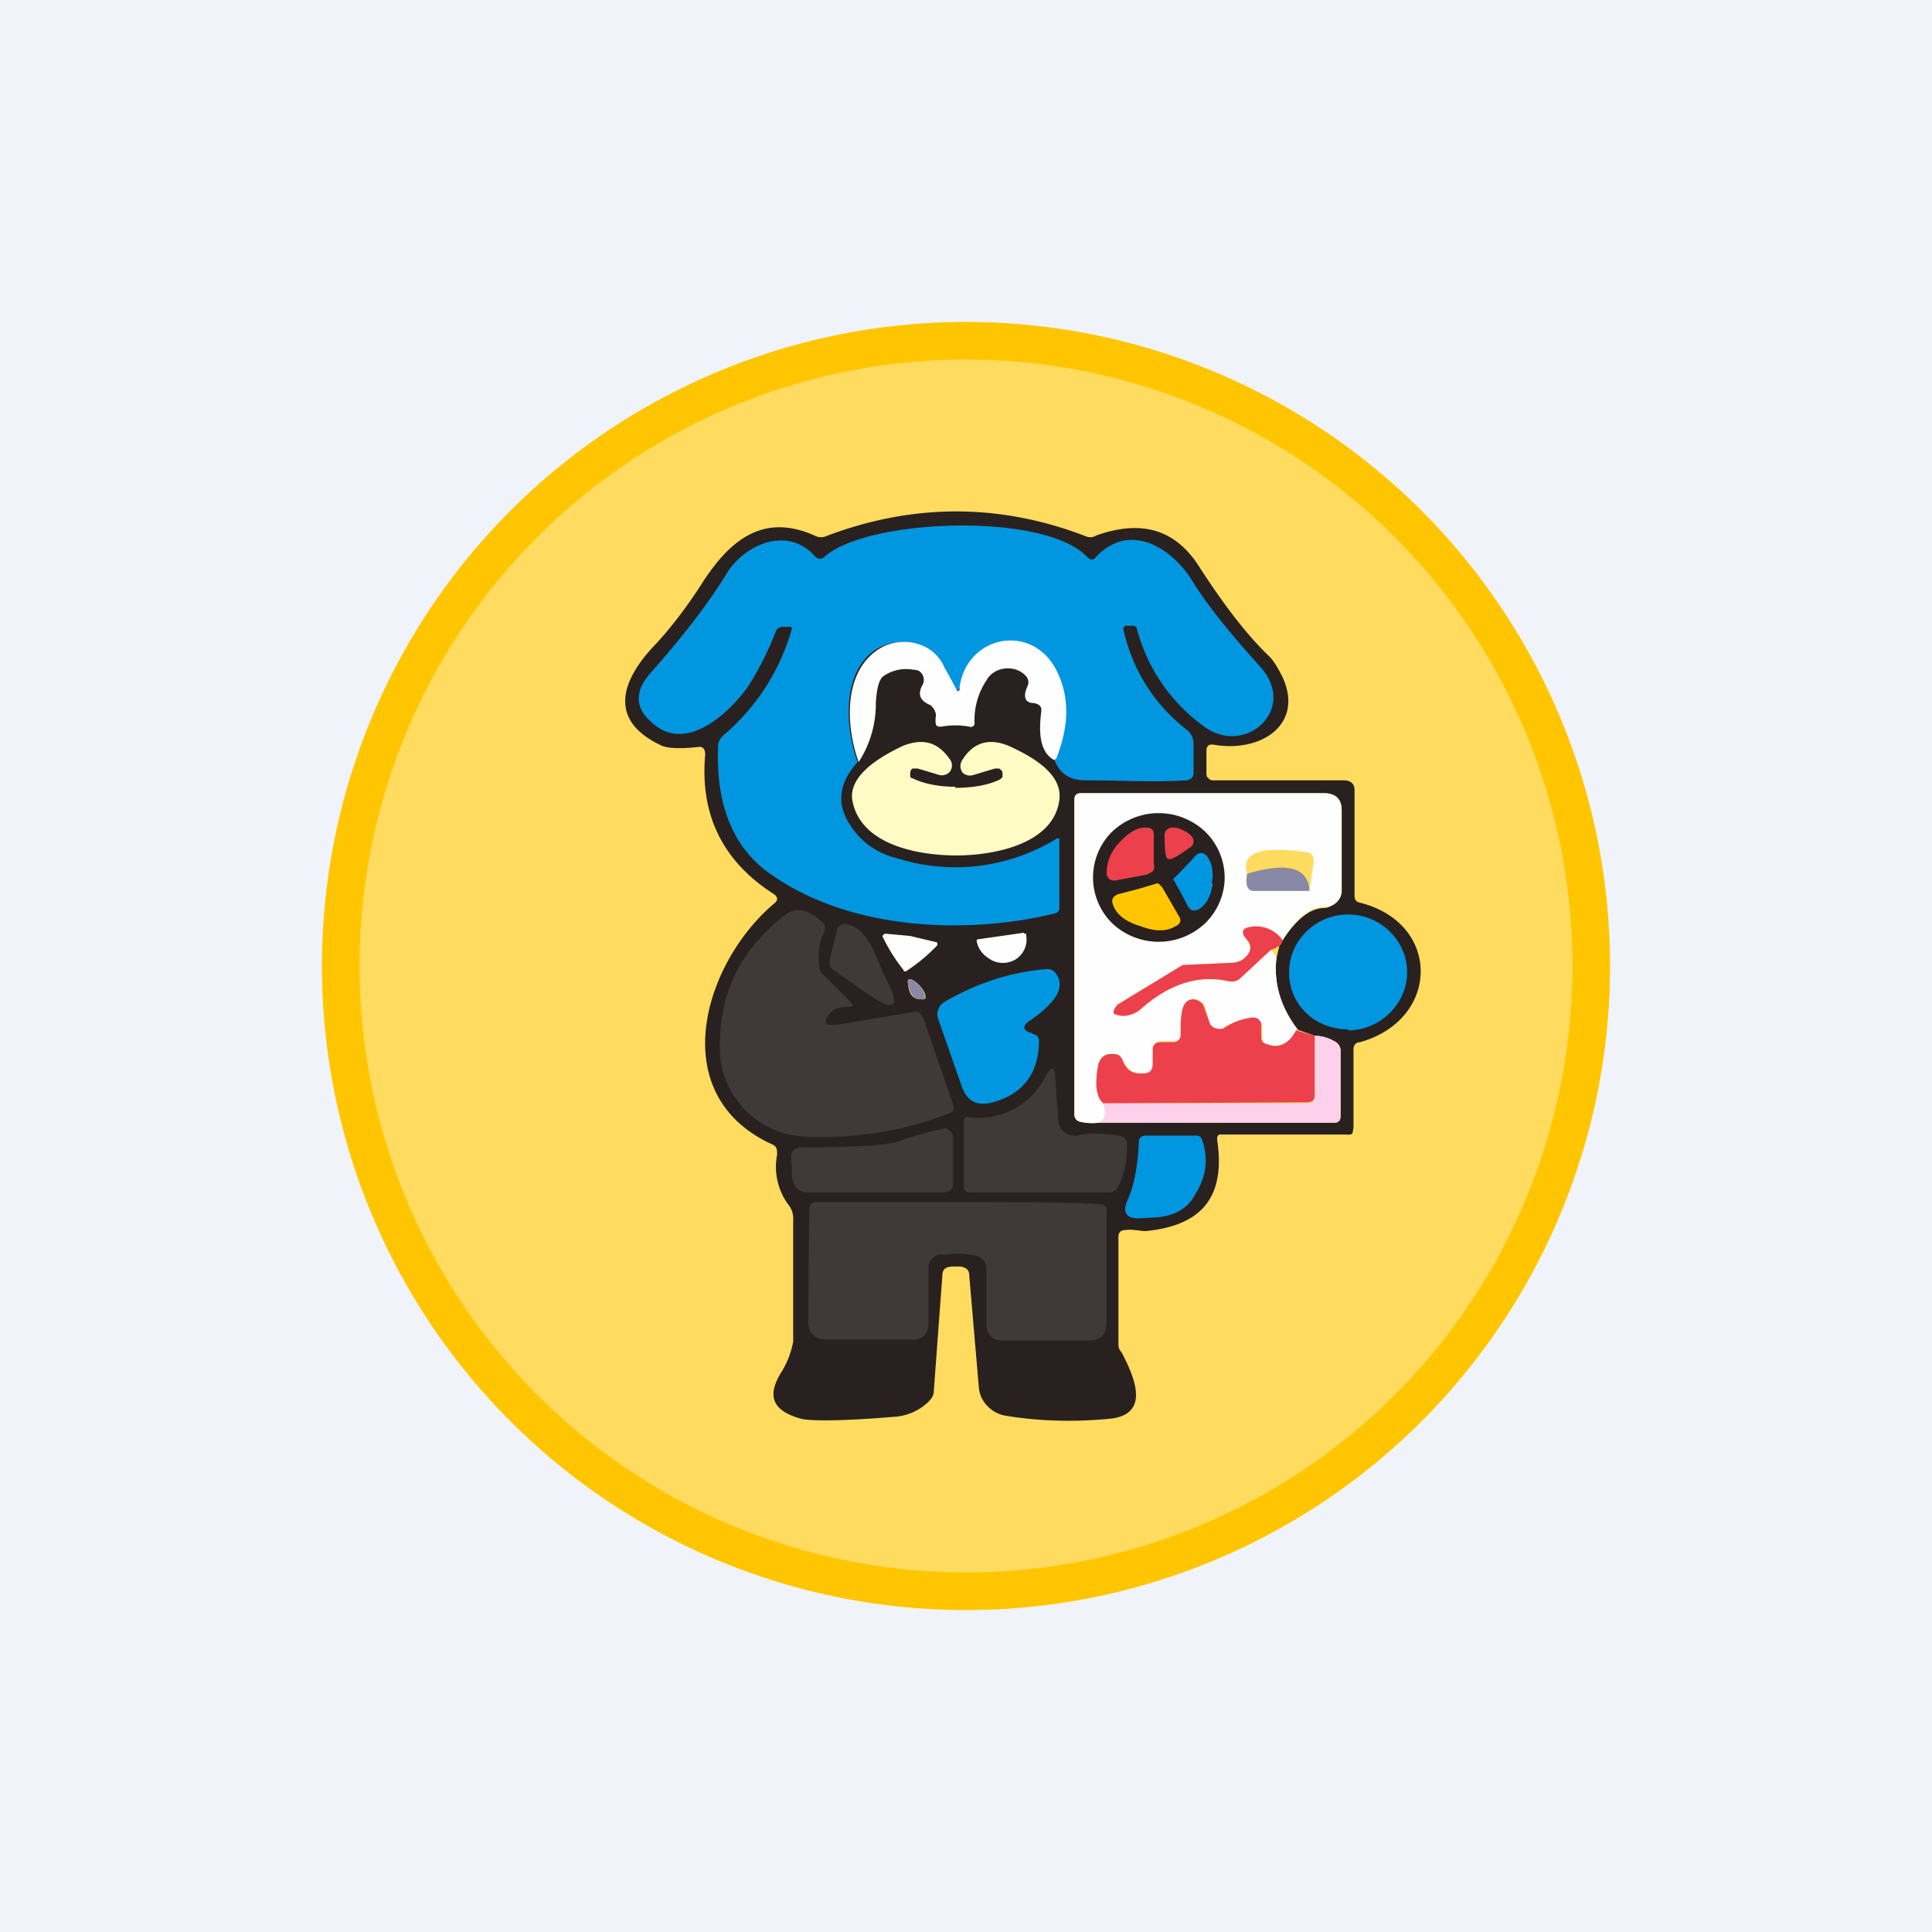 <!-- by TradingView --><svg width="18" height="18" viewBox="0 0 18 18" xmlns="http://www.w3.org/2000/svg"><path fill="#F0F3FA" d="M0 0h18v18H0z"/><circle cx="9" cy="9" r="6" fill="#FFDB5F"/><path fill-rule="evenodd" d="M9 14.65a5.65 5.65 0 1 0 0-11.3 5.65 5.65 0 0 0 0 11.3ZM9 15A6 6 0 1 0 9 3a6 6 0 0 0 0 12Z" fill="#FFC600"/><path d="M6.5 6.96c-.18.02-.3.01-.35-.02-.5-.24-.35-.62-.04-.94.13-.14.28-.33.44-.58.26-.4.57-.64 1.04-.43.04.02.08.02.12 0 .8-.3 1.6-.3 2.39 0 .04.02.08.02.11 0 .42-.15.73-.06.95.27.25.39.47.67.67.86.03.03.07.09.12.19.2.44-.2.7-.63.63-.05-.01-.08 0-.08.06v.2c0 .02 0 .04.02.05.01.02.03.02.05.02h1.21c.06 0 .1.03.1.09v.98c0 .04.01.06.05.07.76.19.75 1.09 0 1.3-.04 0-.06.03-.06.07v.73l-.01.05a.06.06 0 0 1-.05.01h-1.19a.04.04 0 0 0-.02.03v.02c.08.53-.14.8-.67.85-.04 0-.13-.02-.18-.01-.05 0-.07.02-.07.07v.97c0 .04 0 .07.03.1.12.23.28.59-.13.62-.33.03-.65.02-.95-.03a.3.3 0 0 1-.17-.09.28.28 0 0 1-.08-.17l-.09-1.05c0-.05-.03-.07-.08-.08h-.07c-.06 0-.1.02-.1.08l-.08 1.08c0 .04-.02.07-.05.1a.5.5 0 0 1-.32.14c-.48.04-.76.04-.86.02-.26-.07-.33-.2-.2-.42a.84.84 0 0 0 .12-.3v-1.15a.2.2 0 0 0-.04-.12.59.59 0 0 1-.11-.47c0-.05 0-.08-.05-.1-1-.46-.64-1.68.02-2.24.04-.03.04-.06 0-.09-.47-.3-.69-.73-.64-1.3 0-.05-.02-.08-.07-.07Zm3.73 3.5h2.2c.02 0 .03 0 .05-.02a.06.06 0 0 0 .01-.04v-.6a.1.1 0 0 0-.06-.1.43.43 0 0 0-.18-.05l-.17-.06a.93.93 0 0 1-.19-.65l.03-.13a.1.1 0 0 0 .03-.05c.13-.2.26-.3.39-.3a.16.16 0 0 0 .1-.05.15.15 0 0 0 .06-.1v-.76c0-.11-.06-.16-.17-.16h-2.26c-.04 0-.06.02-.06.06v2.93c0 .04.02.06.05.07a.5.5 0 0 0 .17.01Zm-1.61-1.2a.3.3 0 0 0-.1-.12c-.05-.03-.07-.02-.06.03.01.1.05.14.12.14.04 0 .05 0 .04-.04Z" fill="#29211F"/><path d="M9.82 7.08a.92.92 0 0 0 0-.83c-.22-.44-.82-.32-.88.16l-.01.02h-.04l-.01-.01-.08-.2c-.1-.24-.41-.3-.62-.18-.34.2-.31.73-.19 1.06-.18.2-.2.4-.06.6.1.15.24.25.44.3a1.8 1.8 0 0 0 1.48-.19c.02 0 .02 0 .02.02v.63c0 .02-.01.04-.04.05-.86.21-1.98.15-2.71-.41-.3-.24-.45-.62-.43-1.14 0-.05.02-.08.05-.11a2.01 2.01 0 0 0 .64-1 .03.03 0 0 0-.02-.01H7.3a.07.07 0 0 0-.07.04c-.08.2-.17.38-.27.53-.2.27-.6.62-.91.3-.14-.13-.13-.29.02-.45.3-.34.53-.64.69-.9.16-.28.57-.47.83-.18.03.03.06.04.1 0 .41-.35 2.05-.41 2.44.01.03.03.06.03.08 0 .32-.34.72-.08.91.24.13.21.34.47.62.78.36.4-.14.84-.52.56a1.63 1.63 0 0 1-.63-.92s-.01-.02-.03-.02h-.06c-.03 0-.04.02-.03.05.09.38.29.69.6.93.03.03.05.07.05.12v.27c0 .04-.02.06-.06.07-.3.02-.62 0-.95 0-.14 0-.24-.06-.29-.2Z" fill="#0096E0"/><path d="M9.82 7.08c-.11-.06-.15-.2-.12-.44.01-.05-.01-.08-.07-.09-.08 0-.1-.06-.06-.15a.1.1 0 0 0 .01-.06.1.1 0 0 0-.03-.05c-.1-.1-.29-.08-.36.05a.66.66 0 0 0-.11.4c0 .02-.02.04-.05.03a.72.72 0 0 0-.26 0c-.03 0-.04 0-.05-.02a.2.2 0 0 1 0-.08c0-.04-.02-.07-.05-.1-.1-.04-.12-.1-.08-.18a.1.1 0 0 0-.03-.14.11.11 0 0 0-.05-.01.37.37 0 0 0-.28.06c-.04.03-.06.11-.07.24A1 1 0 0 1 8 7.1c-.12-.33-.15-.85.2-1.06.2-.12.5-.06.6.18a8.54 8.54 0 0 1 .12.22l.02-.01V6.4c.07-.48.67-.6.9-.16.13.25.12.53 0 .83Z" fill="#FEFEFE"/><path d="M8.9 7.34c.18 0 .32-.03.42-.08l.02-.02V7.2c0-.02-.02-.03-.03-.04h-.04l-.2.06a.1.1 0 0 1-.1-.02.1.1 0 0 1-.01-.11c.1-.17.25-.22.44-.14.22.1.5.26.47.5-.05.41-.6.52-.96.52s-.9-.1-.97-.52c-.03-.23.26-.4.47-.5.2-.08.34-.03.45.14a.1.1 0 0 1-.01.1.1.1 0 0 1-.1.03l-.2-.06H8.5c-.01.01-.02.02-.02.05v.02s0 .02.02.02c.1.05.24.08.4.08Z" fill="#FFFBC4"/><path d="M11.95 8.76a.3.3 0 0 0-.32-.12c-.05.01-.06.04-.04.08l.04.04.02.07c0 .02-.01.05-.03.07a.18.18 0 0 1-.06.05.2.2 0 0 1-.09.02l-.43.02h-.02l-.6.36a.1.1 0 0 0-.03.04c-.02.03-.01.05 0 .06a.2.2 0 0 0 .12 0c.04 0 .08-.02.12-.05.26-.23.53-.32.8-.26.05.01.1 0 .13-.03l.28-.26c.04.04.06.07.05.1-.02.21.04.43.2.64-.08.13-.17.18-.28.14-.04 0-.05-.03-.05-.07v-.1l-.01-.03a.08.08 0 0 0-.05-.04h-.03a.6.6 0 0 0-.26.08.09.09 0 0 1-.14-.04l-.04-.14a.12.12 0 0 0-.1-.08c-.05 0-.09.02-.1.08a.58.58 0 0 0-.03.25.06.06 0 0 1-.04.06H10.82c-.05 0-.08.03-.08.08v.13c0 .05-.02.08-.07.09-.1.01-.17-.03-.21-.12-.02-.05-.05-.07-.1-.06-.07 0-.11.03-.13.1-.03.18-.01.3.05.36.03.1.02.15-.04.18a.5.5 0 0 1-.18-.01c-.03-.01-.05-.03-.05-.07V7.45c0-.04.02-.06.06-.06h2.26c.11 0 .17.05.17.16v.75a.15.15 0 0 1-.05.11.16.16 0 0 1-.11.04c-.13 0-.26.1-.39.31Zm-.33-.62c-.02.1 0 .15.06.16h.52l.04-.28c0-.05-.02-.07-.06-.08-.44-.06-.62 0-.56.2Z" fill="#FEFEFE"/><path d="M11.41 8.18a.6.6 0 0 1-.18.42.63.63 0 0 1-.87 0 .6.6 0 0 1 0-.85.63.63 0 0 1 .87 0 .6.6 0 0 1 .18.43Z" fill="#29211F"/><path d="m10.74 8.12-.06.03-.27.05c-.05.01-.08 0-.1-.05 0-.1.02-.18.1-.28.09-.1.17-.16.26-.16.06 0 .08.02.08.07v.27c.01.03 0 .05-.01.07ZM11.03 7.74a.2.2 0 0 1 .08.06c.02.04.01.08-.03.1-.11.08-.18.12-.2.1-.02 0-.03-.08-.03-.22 0-.04.03-.07.08-.07a.2.2 0 0 1 .1.03Z" fill="#EC404D"/><path d="M11.3 8.23c-.02.12-.06.2-.13.24-.04.02-.07.02-.1-.02a4.4 4.4 0 0 0-.14-.26 3.96 3.96 0 0 0 .21-.22c.03-.03.07-.03.1 0 .05.06.07.15.05.26Z" fill="#0096E0"/><path d="M12.2 8.3h-.52c-.06 0-.08-.06-.06-.16.37-.11.56-.06.58.15Z" fill="#8A88A7"/><path d="M10.63 8.63c-.14-.04-.23-.11-.26-.2-.02-.05 0-.08.05-.1a5.47 5.47 0 0 0 .36-.1c.02 0 .03.02.05.04l.15.26c.03.04.02.08-.03.1-.08.05-.19.05-.32 0Z" fill="#FFC600"/><path d="M7.76 9.41c-.11.12-.09.16.09.13l.65-.11a.1.1 0 0 1 .06 0l.04.05.28.81c.02.04 0 .07-.03.08-.44.17-.88.24-1.34.22a.83.83 0 0 1-.8-.75c-.03-.55.17-.98.61-1.32.1-.07.2-.05.33.06.04.03.04.06.03.1a.55.55 0 0 0-.05.3c0 .05.02.09.06.12l.24.24c.02.02.02.04-.01.04-.09 0-.14.02-.16.03Z" fill="#3F3A39"/><path d="M12.56 9.6c.3 0 .55-.25.55-.54 0-.3-.25-.54-.55-.54-.3 0-.55.24-.55.54 0 .3.24.53.55.53Z" fill="#0096E0"/><path d="M7.87 8.61c.23.02.3.35.38.5.15.28.09.33-.18.14l-.3-.21a.09.09 0 0 1-.04-.1l.07-.28c.01-.03.03-.05.07-.05Z" fill="#3F3A39"/><path d="M11.95 8.76a.1.1 0 0 1-.03.05.26.26 0 0 1-.08.04l-.28.26a.12.12 0 0 1-.12.03c-.28-.06-.55.03-.81.26a.26.26 0 0 1-.12.06.2.2 0 0 1-.12-.01c-.02 0-.02-.03 0-.06a.1.1 0 0 1 .04-.04l.59-.36h.02l.43-.02a.2.2 0 0 0 .09-.02.18.18 0 0 0 .06-.05.13.13 0 0 0 .03-.07.1.1 0 0 0-.03-.07l-.03-.04c-.02-.04-.01-.07.04-.08a.3.3 0 0 1 .32.12Z" fill="#EC404D"/><path d="M8.48 8.72a248.83 248.83 0 0 0 .25.06.03.03 0 0 1 0 .03 1.65 1.65 0 0 1-.29.24h-.02v-.01a1.64 1.64 0 0 1-.2-.32l.01-.01.01-.01h.02l.22.02ZM9.54 8.7a.02.02 0 0 1 .02 0v.01a.22.22 0 0 1-.1.23.23.23 0 0 1-.26-.02.23.23 0 0 1-.1-.15.02.02 0 0 1 0-.01.02.02 0 0 1 .02-.01l.42-.06Z" fill="#FEFEFE"/><path d="m9.6 9.62.04.02c.02 0 .04.03.04.05 0 .3-.14.5-.43.58-.15.04-.24-.01-.29-.15l-.22-.63a.12.12 0 0 1 0-.08.13.13 0 0 1 .05-.07c.29-.17.6-.28.95-.31a.1.1 0 0 1 .11.06c.07.12-.02.26-.27.43-.05.04-.05.07.01.1Z" fill="#0096E0"/><path d="M8.61 9.27c.02.03 0 .05-.03.04-.07 0-.1-.05-.12-.14 0-.05.01-.06.06-.03a.3.3 0 0 1 .1.13Z" fill="#8A88A7"/><path d="m12.08 9.6.17.05v.56c0 .04-.03.06-.07.06l-1.9.01c-.07-.06-.08-.18-.05-.35.02-.08.06-.11.13-.11.05 0 .08.01.1.06.04.1.1.13.2.12.06 0 .08-.04.08-.09v-.13c0-.05.03-.07.08-.07h.12a.07.07 0 0 0 .04-.02.06.06 0 0 0 .02-.05c0-.1 0-.18.02-.25.02-.06.06-.08.1-.08.06.01.09.04.1.08l.05.14a.08.08 0 0 0 .06.05.1.1 0 0 0 .07 0 .6.6 0 0 1 .27-.1.08.08 0 0 1 .06.02l.02.03v.13c0 .04.02.06.06.07.1.04.2 0 .27-.14Z" fill="#EC404D"/><path d="M10.23 10.46c.07-.03.08-.09.05-.18h1.9c.04 0 .07-.03.07-.07v-.56c.07 0 .13.02.18.05a.1.1 0 0 1 .06.1v.6l-.01.04a.06.06 0 0 1-.05.02h-2.2Z" fill="#FDD1EB"/><path d="M10.04 10.58c.1-.03.23-.02.39 0 .04.01.07.04.07.08 0 .14-.02.27-.08.39a.1.1 0 0 1-.1.06H9.04c-.04 0-.06-.02-.06-.05v-.62a.04.04 0 0 1 .02-.03.04.04 0 0 1 .03 0 .7.7 0 0 0 .72-.4c.05-.08.07-.07.08.01l.03.43a.14.14 0 0 0 .06.1.15.15 0 0 0 .12.03ZM8.38 10.63a3.3 3.3 0 0 1 .43-.12l.03.02a.08.08 0 0 1 .04.06v.43c0 .06-.03.09-.1.09H7.54c-.1 0-.15-.05-.16-.15l-.01-.17a.1.1 0 0 1 .02-.07.1.1 0 0 1 .08-.03c.5 0 .8-.02.92-.06Z" fill="#3F3A39"/><path d="M11.2 10.62c.06.17.04.34-.06.5-.07.14-.19.2-.34.22l-.16.01c-.15.01-.19-.05-.13-.18.05-.11.09-.29.1-.52 0-.05.02-.07.07-.07h.46c.03 0 .05.01.06.04Z" fill="#0096E0"/><path d="M8.92 11.2c.56 0 1 0 1.33.02.04 0 .06.02.06.06v1.04c0 .11-.05.17-.17.17h-.79c-.1 0-.16-.05-.16-.16v-.52a.11.11 0 0 0-.03-.07.12.12 0 0 0-.07-.04.88.88 0 0 0-.17-.02l-.17.01a.12.12 0 0 0-.07.04.11.11 0 0 0-.03.08v.52c0 .1-.06.16-.17.15H7.7c-.11 0-.17-.06-.17-.17l.01-1.04c0-.05.03-.07.07-.07h1.32Z" fill="#3F3A39"/></svg>